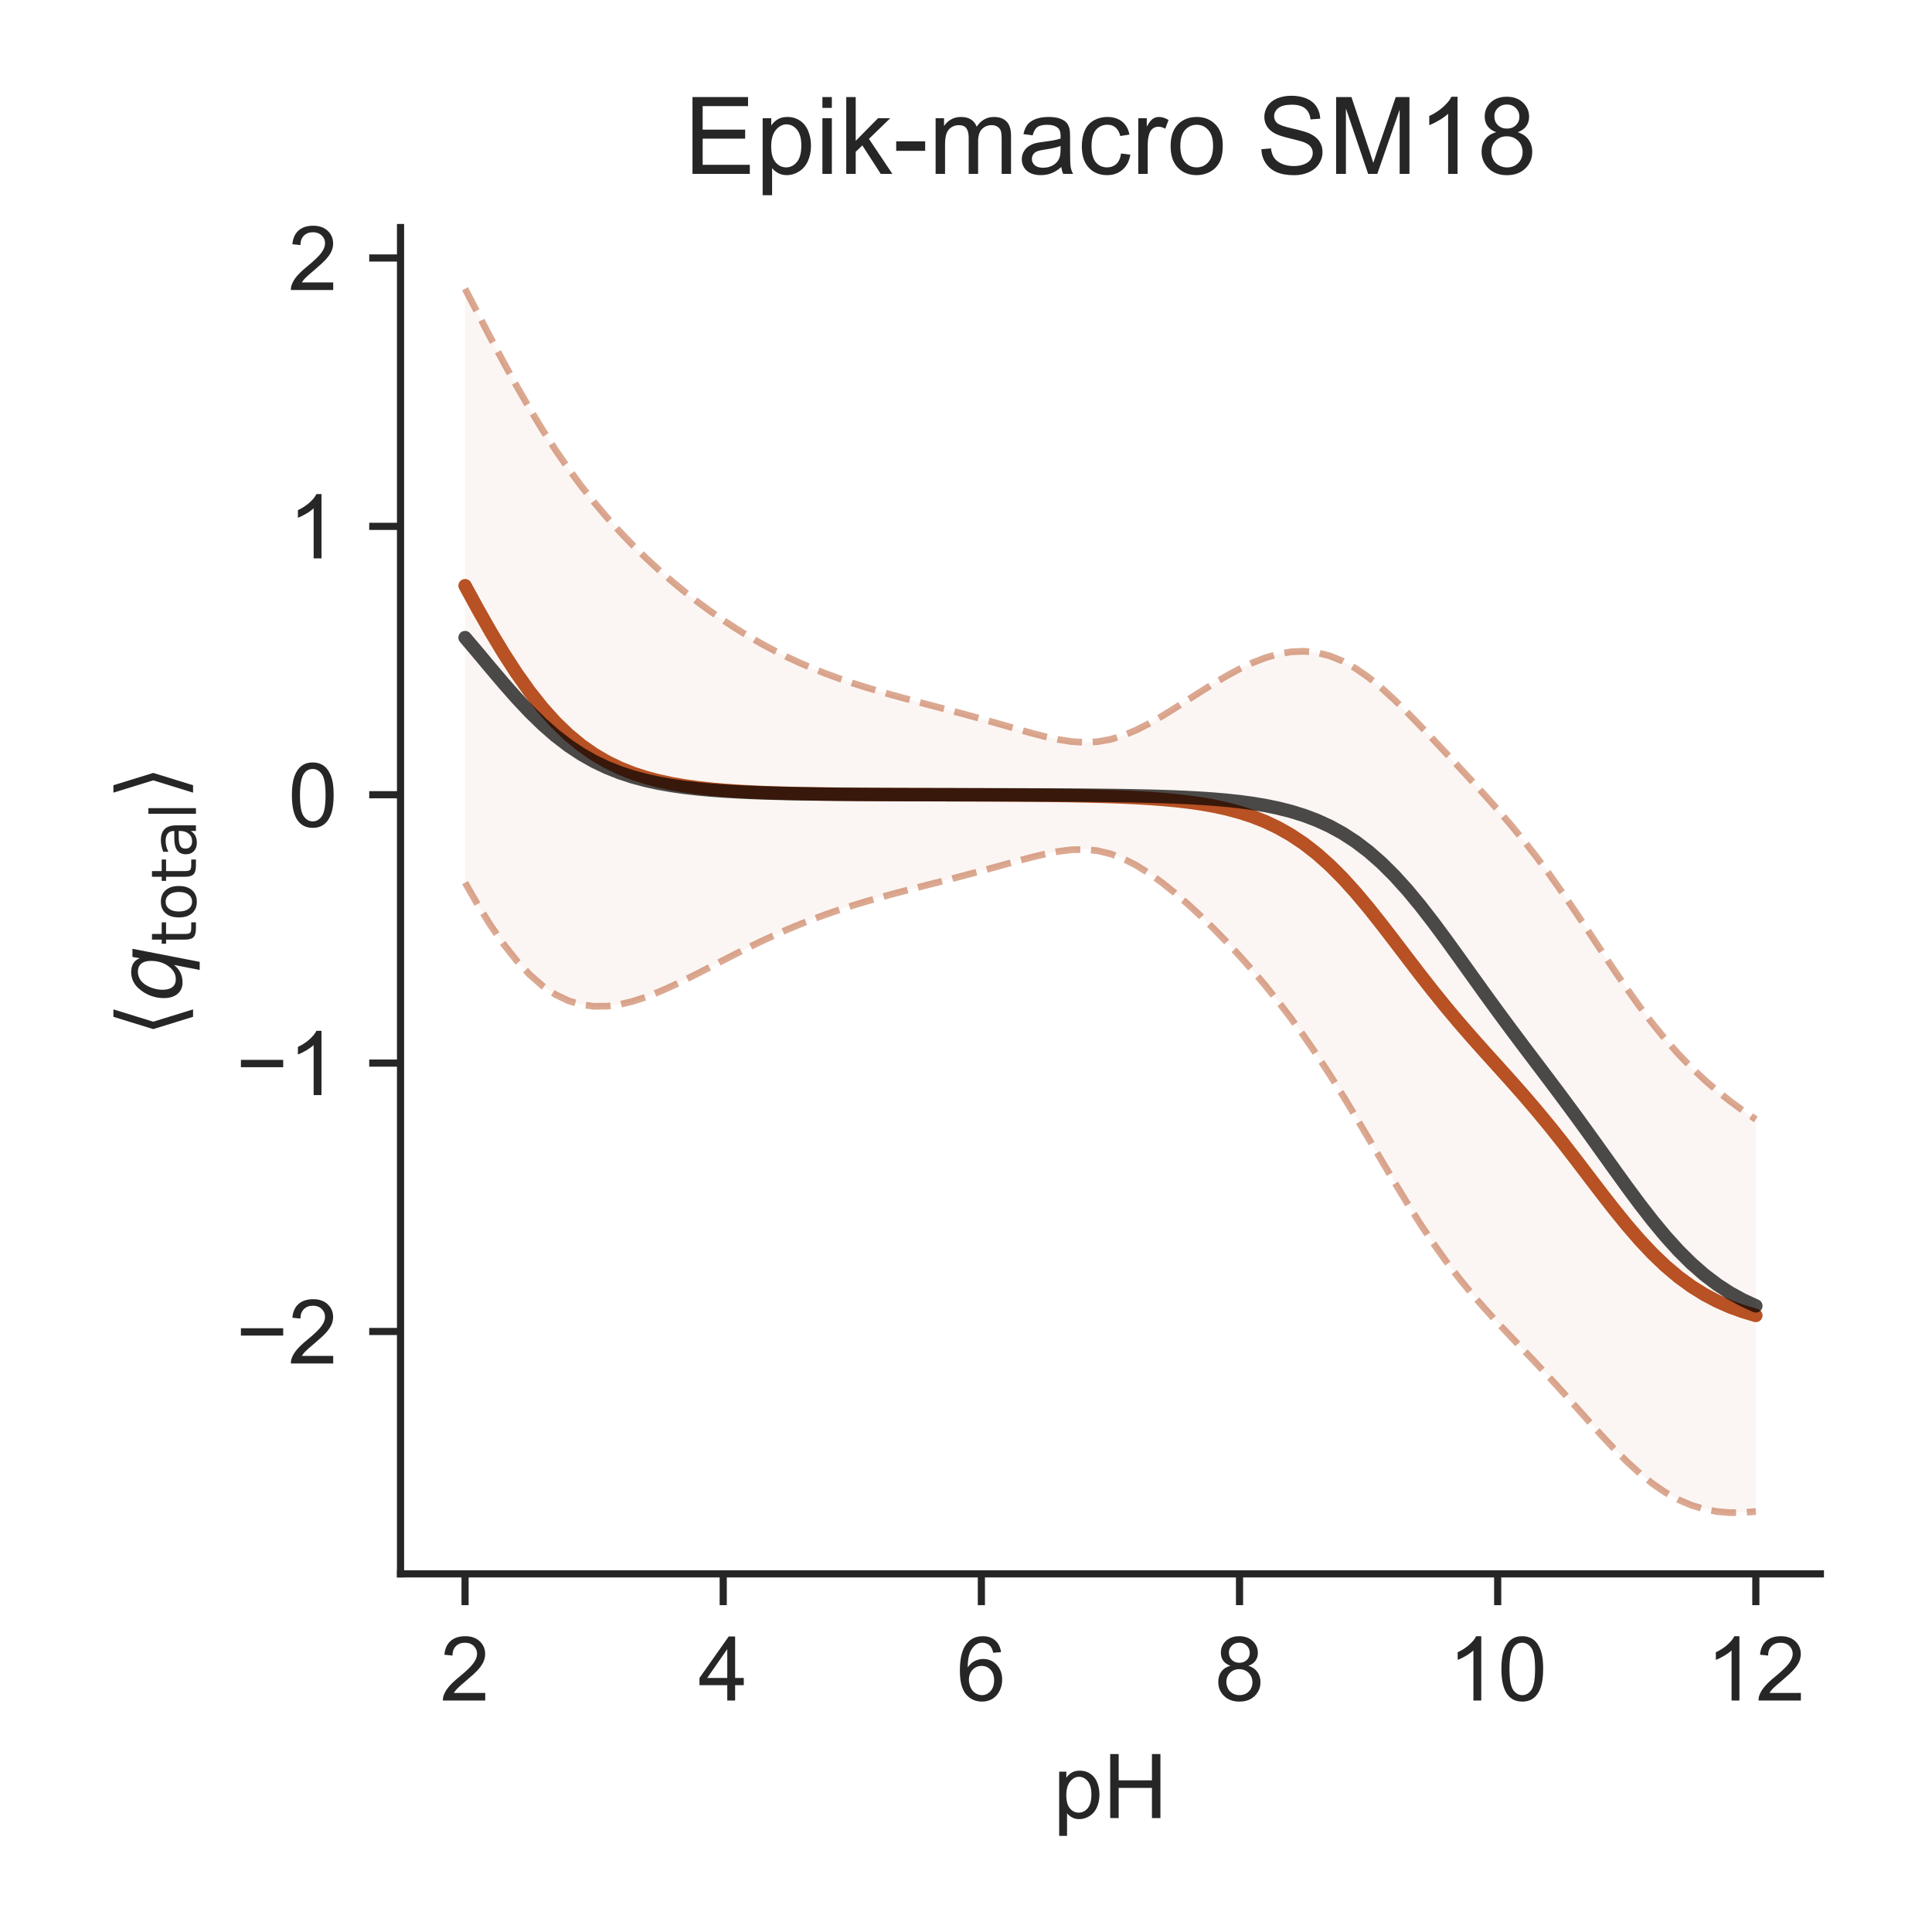 <?xml version="1.0" encoding="utf-8" standalone="no"?>
<!DOCTYPE svg PUBLIC "-//W3C//DTD SVG 1.1//EN"
  "http://www.w3.org/Graphics/SVG/1.1/DTD/svg11.dtd">
<!-- Created with matplotlib (http://matplotlib.org/) -->
<svg height="216pt" version="1.1" viewBox="0 0 216 216" width="216pt" xmlns="http://www.w3.org/2000/svg" xmlns:xlink="http://www.w3.org/1999/xlink">
 <defs>
  <style type="text/css">
*{stroke-linecap:butt;stroke-linejoin:round;}
  </style>
 </defs>
 <g id="figure_1">
  <g id="patch_1">
   <path d="M 0 216 
L 216 216 
L 216 0 
L 0 0 
z
" style="fill:#ffffff;"/>
  </g>
  <g id="axes_1">
   <g id="patch_2">
    <path d="M 44.78 175.96 
L 203.52 175.96 
L 203.52 25.44 
L 44.78 25.44 
z
" style="fill:#ffffff;"/>
   </g>
   <g id="matplotlib.axis_1">
    <g id="xtick_1">
     <g id="line2d_1">
      <defs>
       <path d="M 0 0 
L 0 3.5 
" id="mffa78e01da" style="stroke:#262626;stroke-width:0.8;"/>
      </defs>
      <g>
       <use style="fill:#262626;stroke:#262626;stroke-width:0.8;" x="51.995" xlink:href="#mffa78e01da" y="175.96"/>
      </g>
     </g>
     <g id="text_1">
      <!-- 2 -->
      <defs>
       <path d="M 50.344 8.453 
L 50.344 0 
L 3.031 0 
Q 2.938 3.172 4.047 6.109 
Q 5.859 10.938 9.828 15.625 
Q 13.812 20.312 21.344 26.469 
Q 33.016 36.031 37.109 41.625 
Q 41.219 47.219 41.219 52.203 
Q 41.219 57.422 37.469 61 
Q 33.734 64.594 27.734 64.594 
Q 21.391 64.594 17.578 60.781 
Q 13.766 56.984 13.719 50.25 
L 4.688 51.172 
Q 5.609 61.281 11.656 66.578 
Q 17.719 71.875 27.938 71.875 
Q 38.234 71.875 44.234 66.156 
Q 50.25 60.453 50.25 52 
Q 50.25 47.703 48.484 43.547 
Q 46.734 39.406 42.656 34.812 
Q 38.578 30.219 29.109 22.219 
Q 21.188 15.578 18.938 13.203 
Q 16.703 10.844 15.234 8.453 
z
" id="ArialMT-32"/>
      </defs>
      <g style="fill:#262626;" transform="translate(49.215 190.118)scale(0.1 -0.1)">
       <use xlink:href="#ArialMT-32"/>
      </g>
     </g>
    </g>
    <g id="xtick_2">
     <g id="line2d_2">
      <g>
       <use style="fill:#262626;stroke:#262626;stroke-width:0.8;" x="80.857" xlink:href="#mffa78e01da" y="175.96"/>
      </g>
     </g>
     <g id="text_2">
      <!-- 4 -->
      <defs>
       <path d="M 32.328 0 
L 32.328 17.141 
L 1.266 17.141 
L 1.266 25.203 
L 33.938 71.578 
L 41.109 71.578 
L 41.109 25.203 
L 50.781 25.203 
L 50.781 17.141 
L 41.109 17.141 
L 41.109 0 
z
M 32.328 25.203 
L 32.328 57.469 
L 9.906 25.203 
z
" id="ArialMT-34"/>
      </defs>
      <g style="fill:#262626;" transform="translate(78.077 190.118)scale(0.1 -0.1)">
       <use xlink:href="#ArialMT-34"/>
      </g>
     </g>
    </g>
    <g id="xtick_3">
     <g id="line2d_3">
      <g>
       <use style="fill:#262626;stroke:#262626;stroke-width:0.8;" x="109.719" xlink:href="#mffa78e01da" y="175.96"/>
      </g>
     </g>
     <g id="text_3">
      <!-- 6 -->
      <defs>
       <path d="M 49.75 54.047 
L 41.016 53.375 
Q 39.844 58.547 37.703 60.891 
Q 34.125 64.656 28.906 64.656 
Q 24.703 64.656 21.531 62.312 
Q 17.391 59.281 14.984 53.469 
Q 12.594 47.656 12.5 36.922 
Q 15.672 41.75 20.266 44.094 
Q 24.859 46.438 29.891 46.438 
Q 38.672 46.438 44.844 39.969 
Q 51.031 33.5 51.031 23.25 
Q 51.031 16.5 48.125 10.719 
Q 45.219 4.938 40.141 1.859 
Q 35.062 -1.219 28.609 -1.219 
Q 17.625 -1.219 10.688 6.859 
Q 3.766 14.938 3.766 33.5 
Q 3.766 54.25 11.422 63.672 
Q 18.109 71.875 29.438 71.875 
Q 37.891 71.875 43.281 67.141 
Q 48.688 62.406 49.75 54.047 
z
M 13.875 23.188 
Q 13.875 18.656 15.797 14.5 
Q 17.719 10.359 21.188 8.172 
Q 24.656 6 28.469 6 
Q 34.031 6 38.031 10.484 
Q 42.047 14.984 42.047 22.703 
Q 42.047 30.125 38.078 34.391 
Q 34.125 38.672 28.125 38.672 
Q 22.172 38.672 18.016 34.391 
Q 13.875 30.125 13.875 23.188 
z
" id="ArialMT-36"/>
      </defs>
      <g style="fill:#262626;" transform="translate(106.939 190.118)scale(0.1 -0.1)">
       <use xlink:href="#ArialMT-36"/>
      </g>
     </g>
    </g>
    <g id="xtick_4">
     <g id="line2d_4">
      <g>
       <use style="fill:#262626;stroke:#262626;stroke-width:0.8;" x="138.581" xlink:href="#mffa78e01da" y="175.96"/>
      </g>
     </g>
     <g id="text_4">
      <!-- 8 -->
      <defs>
       <path d="M 17.672 38.812 
Q 12.203 40.828 9.562 44.531 
Q 6.938 48.25 6.938 53.422 
Q 6.938 61.234 12.547 66.547 
Q 18.172 71.875 27.484 71.875 
Q 36.859 71.875 42.578 66.422 
Q 48.297 60.984 48.297 53.172 
Q 48.297 48.188 45.672 44.5 
Q 43.062 40.828 37.75 38.812 
Q 44.344 36.672 47.781 31.875 
Q 51.219 27.094 51.219 20.453 
Q 51.219 11.281 44.719 5.031 
Q 38.234 -1.219 27.641 -1.219 
Q 17.047 -1.219 10.547 5.047 
Q 4.047 11.328 4.047 20.703 
Q 4.047 27.688 7.594 32.391 
Q 11.141 37.109 17.672 38.812 
z
M 15.922 53.719 
Q 15.922 48.641 19.188 45.406 
Q 22.469 42.188 27.688 42.188 
Q 32.766 42.188 36.016 45.375 
Q 39.266 48.578 39.266 53.219 
Q 39.266 58.062 35.906 61.359 
Q 32.562 64.656 27.594 64.656 
Q 22.562 64.656 19.234 61.422 
Q 15.922 58.203 15.922 53.719 
z
M 13.094 20.656 
Q 13.094 16.891 14.875 13.375 
Q 16.656 9.859 20.172 7.922 
Q 23.688 6 27.734 6 
Q 34.031 6 38.125 10.047 
Q 42.234 14.109 42.234 20.359 
Q 42.234 26.703 38.016 30.859 
Q 33.797 35.016 27.438 35.016 
Q 21.234 35.016 17.156 30.906 
Q 13.094 26.812 13.094 20.656 
z
" id="ArialMT-38"/>
      </defs>
      <g style="fill:#262626;" transform="translate(135.8 190.118)scale(0.1 -0.1)">
       <use xlink:href="#ArialMT-38"/>
      </g>
     </g>
    </g>
    <g id="xtick_5">
     <g id="line2d_5">
      <g>
       <use style="fill:#262626;stroke:#262626;stroke-width:0.8;" x="167.443" xlink:href="#mffa78e01da" y="175.96"/>
      </g>
     </g>
     <g id="text_5">
      <!-- 10 -->
      <defs>
       <path d="M 37.25 0 
L 28.469 0 
L 28.469 56 
Q 25.297 52.984 20.141 49.953 
Q 14.984 46.922 10.891 45.406 
L 10.891 53.906 
Q 18.266 57.375 23.781 62.297 
Q 29.297 67.234 31.594 71.875 
L 37.25 71.875 
z
" id="ArialMT-31"/>
       <path d="M 4.156 35.297 
Q 4.156 48 6.766 55.734 
Q 9.375 63.484 14.516 67.672 
Q 19.672 71.875 27.484 71.875 
Q 33.25 71.875 37.594 69.547 
Q 41.938 67.234 44.766 62.859 
Q 47.609 58.5 49.219 52.219 
Q 50.828 45.953 50.828 35.297 
Q 50.828 22.703 48.234 14.969 
Q 45.656 7.234 40.5 3 
Q 35.359 -1.219 27.484 -1.219 
Q 17.141 -1.219 11.234 6.203 
Q 4.156 15.141 4.156 35.297 
z
M 13.188 35.297 
Q 13.188 17.672 17.312 11.828 
Q 21.438 6 27.484 6 
Q 33.547 6 37.672 11.859 
Q 41.797 17.719 41.797 35.297 
Q 41.797 52.984 37.672 58.781 
Q 33.547 64.594 27.391 64.594 
Q 21.344 64.594 17.719 59.469 
Q 13.188 52.938 13.188 35.297 
z
" id="ArialMT-30"/>
      </defs>
      <g style="fill:#262626;" transform="translate(161.882 190.118)scale(0.1 -0.1)">
       <use xlink:href="#ArialMT-31"/>
       <use x="55.615" xlink:href="#ArialMT-30"/>
      </g>
     </g>
    </g>
    <g id="xtick_6">
     <g id="line2d_6">
      <g>
       <use style="fill:#262626;stroke:#262626;stroke-width:0.8;" x="196.305" xlink:href="#mffa78e01da" y="175.96"/>
      </g>
     </g>
     <g id="text_6">
      <!-- 12 -->
      <g style="fill:#262626;" transform="translate(190.744 190.118)scale(0.1 -0.1)">
       <use xlink:href="#ArialMT-31"/>
       <use x="55.615" xlink:href="#ArialMT-32"/>
      </g>
     </g>
    </g>
    <g id="text_7">
     <!-- pH -->
     <defs>
      <path d="M 6.594 -19.875 
L 6.594 51.859 
L 14.594 51.859 
L 14.594 45.125 
Q 17.438 49.078 21 51.047 
Q 24.562 53.031 29.641 53.031 
Q 36.281 53.031 41.359 49.609 
Q 46.438 46.188 49.016 39.953 
Q 51.609 33.734 51.609 26.312 
Q 51.609 18.359 48.75 11.984 
Q 45.906 5.609 40.453 2.219 
Q 35.016 -1.172 29 -1.172 
Q 24.609 -1.172 21.109 0.688 
Q 17.625 2.547 15.375 5.375 
L 15.375 -19.875 
z
M 14.547 25.641 
Q 14.547 15.625 18.594 10.844 
Q 22.656 6.062 28.422 6.062 
Q 34.281 6.062 38.453 11.016 
Q 42.625 15.969 42.625 26.375 
Q 42.625 36.281 38.547 41.203 
Q 34.469 46.141 28.812 46.141 
Q 23.188 46.141 18.859 40.891 
Q 14.547 35.641 14.547 25.641 
z
" id="ArialMT-70"/>
      <path d="M 8.016 0 
L 8.016 71.578 
L 17.484 71.578 
L 17.484 42.188 
L 54.688 42.188 
L 54.688 71.578 
L 64.156 71.578 
L 64.156 0 
L 54.688 0 
L 54.688 33.734 
L 17.484 33.734 
L 17.484 0 
z
" id="ArialMT-48"/>
     </defs>
     <g style="fill:#262626;" transform="translate(117.759 203.263)scale(0.1 -0.1)">
      <use xlink:href="#ArialMT-70"/>
      <use x="55.615" xlink:href="#ArialMT-48"/>
     </g>
    </g>
   </g>
   <g id="matplotlib.axis_2">
    <g id="ytick_1">
     <g id="line2d_7">
      <defs>
       <path d="M 0 0 
L -3.5 0 
" id="m8a6c3ca03f" style="stroke:#262626;stroke-width:0.8;"/>
      </defs>
      <g>
       <use style="fill:#262626;stroke:#262626;stroke-width:0.8;" x="44.78" xlink:href="#m8a6c3ca03f" y="148.861"/>
      </g>
     </g>
     <g id="text_8">
      <!-- −2 -->
      <defs>
       <path d="M 52.828 31.203 
L 5.562 31.203 
L 5.562 39.406 
L 52.828 39.406 
z
" id="ArialMT-2212"/>
      </defs>
      <g style="fill:#262626;" transform="translate(26.378 152.44)scale(0.1 -0.1)">
       <use xlink:href="#ArialMT-2212"/>
       <use x="58.398" xlink:href="#ArialMT-32"/>
      </g>
     </g>
    </g>
    <g id="ytick_2">
     <g id="line2d_8">
      <g>
       <use style="fill:#262626;stroke:#262626;stroke-width:0.8;" x="44.78" xlink:href="#m8a6c3ca03f" y="118.857"/>
      </g>
     </g>
     <g id="text_9">
      <!-- −1 -->
      <g style="fill:#262626;" transform="translate(26.378 122.436)scale(0.1 -0.1)">
       <use xlink:href="#ArialMT-2212"/>
       <use x="58.398" xlink:href="#ArialMT-31"/>
      </g>
     </g>
    </g>
    <g id="ytick_3">
     <g id="line2d_9">
      <g>
       <use style="fill:#262626;stroke:#262626;stroke-width:0.8;" x="44.78" xlink:href="#m8a6c3ca03f" y="88.853"/>
      </g>
     </g>
     <g id="text_10">
      <!-- 0 -->
      <g style="fill:#262626;" transform="translate(32.219 92.432)scale(0.1 -0.1)">
       <use xlink:href="#ArialMT-30"/>
      </g>
     </g>
    </g>
    <g id="ytick_4">
     <g id="line2d_10">
      <g>
       <use style="fill:#262626;stroke:#262626;stroke-width:0.8;" x="44.78" xlink:href="#m8a6c3ca03f" y="58.849"/>
      </g>
     </g>
     <g id="text_11">
      <!-- 1 -->
      <g style="fill:#262626;" transform="translate(32.219 62.428)scale(0.1 -0.1)">
       <use xlink:href="#ArialMT-31"/>
      </g>
     </g>
    </g>
    <g id="ytick_5">
     <g id="line2d_11">
      <g>
       <use style="fill:#262626;stroke:#262626;stroke-width:0.8;" x="44.78" xlink:href="#m8a6c3ca03f" y="28.845"/>
      </g>
     </g>
     <g id="text_12">
      <!-- 2 -->
      <g style="fill:#262626;" transform="translate(32.219 32.424)scale(0.1 -0.1)">
       <use xlink:href="#ArialMT-32"/>
      </g>
     </g>
    </g>
    <g id="text_13">
     <!-- $\langle q_\mathsf{total} \rangle$ -->
     <defs>
      <path d="M 8.938 31.344 
L 22.703 75.875 
L 31 75.875 
L 17.234 31.344 
L 31 -13.188 
L 22.703 -13.188 
z
" id="DejaVuSans-27e8"/>
      <path d="M 41.703 8.203 
Q 38.094 3.469 33.172 1.016 
Q 28.266 -1.422 22.312 -1.422 
Q 14.016 -1.422 9.297 4.172 
Q 4.594 9.766 4.594 19.578 
Q 4.594 27.484 7.5 34.859 
Q 10.406 42.234 15.828 48.094 
Q 19.344 51.906 23.906 53.953 
Q 28.469 56 33.5 56 
Q 39.547 56 43.453 53.609 
Q 47.359 51.219 49.125 46.391 
L 50.688 54.594 
L 59.719 54.594 
L 45.125 -20.609 
L 36.078 -20.609 
z
M 13.922 20.906 
Q 13.922 13.672 16.938 9.891 
Q 19.969 6.109 25.688 6.109 
Q 34.188 6.109 40.188 14.234 
Q 46.188 22.359 46.188 33.984 
Q 46.188 41.016 43.078 44.75 
Q 39.984 48.484 34.188 48.484 
Q 29.938 48.484 26.312 46.5 
Q 22.703 44.531 20.016 40.719 
Q 17.188 36.719 15.547 31.344 
Q 13.922 25.984 13.922 20.906 
z
" id="DejaVuSans-Oblique-71"/>
      <path d="M 18.312 70.219 
L 18.312 54.688 
L 36.812 54.688 
L 36.812 47.703 
L 18.312 47.703 
L 18.312 18.016 
Q 18.312 11.328 20.141 9.422 
Q 21.969 7.516 27.594 7.516 
L 36.812 7.516 
L 36.812 0 
L 27.594 0 
Q 17.188 0 13.234 3.875 
Q 9.281 7.766 9.281 18.016 
L 9.281 47.703 
L 2.688 47.703 
L 2.688 54.688 
L 9.281 54.688 
L 9.281 70.219 
z
" id="DejaVuSans-74"/>
      <path d="M 30.609 48.391 
Q 23.391 48.391 19.188 42.75 
Q 14.984 37.109 14.984 27.297 
Q 14.984 17.484 19.156 11.844 
Q 23.344 6.203 30.609 6.203 
Q 37.797 6.203 41.984 11.859 
Q 46.188 17.531 46.188 27.297 
Q 46.188 37.016 41.984 42.703 
Q 37.797 48.391 30.609 48.391 
z
M 30.609 56 
Q 42.328 56 49.016 48.375 
Q 55.719 40.766 55.719 27.297 
Q 55.719 13.875 49.016 6.219 
Q 42.328 -1.422 30.609 -1.422 
Q 18.844 -1.422 12.172 6.219 
Q 5.516 13.875 5.516 27.297 
Q 5.516 40.766 12.172 48.375 
Q 18.844 56 30.609 56 
z
" id="DejaVuSans-6f"/>
      <path d="M 34.281 27.484 
Q 23.391 27.484 19.188 25 
Q 14.984 22.516 14.984 16.5 
Q 14.984 11.719 18.141 8.906 
Q 21.297 6.109 26.703 6.109 
Q 34.188 6.109 38.703 11.406 
Q 43.219 16.703 43.219 25.484 
L 43.219 27.484 
z
M 52.203 31.203 
L 52.203 0 
L 43.219 0 
L 43.219 8.297 
Q 40.141 3.328 35.547 0.953 
Q 30.953 -1.422 24.312 -1.422 
Q 15.922 -1.422 10.953 3.297 
Q 6 8.016 6 15.922 
Q 6 25.141 12.172 29.828 
Q 18.359 34.516 30.609 34.516 
L 43.219 34.516 
L 43.219 35.406 
Q 43.219 41.609 39.141 45 
Q 35.062 48.391 27.688 48.391 
Q 23 48.391 18.547 47.266 
Q 14.109 46.141 10.016 43.891 
L 10.016 52.203 
Q 14.938 54.109 19.578 55.047 
Q 24.219 56 28.609 56 
Q 40.484 56 46.344 49.844 
Q 52.203 43.703 52.203 31.203 
z
" id="DejaVuSans-61"/>
      <path d="M 9.422 75.984 
L 18.406 75.984 
L 18.406 0 
L 9.422 0 
z
" id="DejaVuSans-6c"/>
      <path d="M 30.078 31.344 
L 16.312 -13.188 
L 8.016 -13.188 
L 21.781 31.344 
L 8.016 75.875 
L 16.312 75.875 
z
" id="DejaVuSans-27e9"/>
     </defs>
     <g style="fill:#262626;" transform="translate(20.278 115.95)rotate(-90)scale(0.1 -0.1)">
      <use transform="translate(0 0.125)" xlink:href="#DejaVuSans-27e8"/>
      <use transform="translate(39.014 0.125)" xlink:href="#DejaVuSans-Oblique-71"/>
      <use transform="translate(102.49 -16.281)scale(0.7)" xlink:href="#DejaVuSans-74"/>
      <use transform="translate(129.937 -16.281)scale(0.7)" xlink:href="#DejaVuSans-6f"/>
      <use transform="translate(172.764 -16.281)scale(0.7)" xlink:href="#DejaVuSans-74"/>
      <use transform="translate(200.21 -16.281)scale(0.7)" xlink:href="#DejaVuSans-61"/>
      <use transform="translate(243.105 -16.281)scale(0.7)" xlink:href="#DejaVuSans-6c"/>
      <use transform="translate(265.288 0.125)" xlink:href="#DejaVuSans-27e9"/>
     </g>
    </g>
   </g>
   <g id="PolyCollection_1">
    <defs>
     <path d="M 51.995 -183.718 
L 51.995 -117.318 
L 53.439 -114.808 
L 54.882 -112.497 
L 56.325 -110.415 
L 57.768 -108.591 
L 59.211 -107.043 
L 60.654 -105.784 
L 62.097 -104.811 
L 63.54 -104.118 
L 64.983 -103.685 
L 66.426 -103.492 
L 67.869 -103.508 
L 69.313 -103.706 
L 70.756 -104.055 
L 72.199 -104.527 
L 73.642 -105.094 
L 75.085 -105.734 
L 76.528 -106.425 
L 77.971 -107.15 
L 79.414 -107.893 
L 80.857 -108.639 
L 82.3 -109.378 
L 83.743 -110.1 
L 85.187 -110.798 
L 86.63 -111.466 
L 88.073 -112.101 
L 89.516 -112.7 
L 90.959 -113.263 
L 92.402 -113.791 
L 93.845 -114.286 
L 95.288 -114.751 
L 96.731 -115.188 
L 98.174 -115.604 
L 99.617 -116.001 
L 101.061 -116.384 
L 102.504 -116.758 
L 103.947 -117.127 
L 105.39 -117.496 
L 106.833 -117.868 
L 108.276 -118.247 
L 109.719 -118.634 
L 111.162 -119.028 
L 112.605 -119.425 
L 114.048 -119.82 
L 115.491 -120.199 
L 116.935 -120.542 
L 118.378 -120.82 
L 119.821 -120.997 
L 121.264 -121.032 
L 122.707 -120.888 
L 124.15 -120.543 
L 125.593 -119.994 
L 127.036 -119.257 
L 128.479 -118.356 
L 129.922 -117.316 
L 131.365 -116.162 
L 132.809 -114.912 
L 134.252 -113.58 
L 135.695 -112.172 
L 137.138 -110.695 
L 138.581 -109.145 
L 140.024 -107.522 
L 141.467 -105.817 
L 142.91 -104.023 
L 144.353 -102.133 
L 145.796 -100.139 
L 147.239 -98.038 
L 148.683 -95.832 
L 150.126 -93.53 
L 151.569 -91.15 
L 153.012 -88.718 
L 154.455 -86.267 
L 155.898 -83.835 
L 157.341 -81.461 
L 158.784 -79.181 
L 160.227 -77.021 
L 161.67 -74.996 
L 163.113 -73.108 
L 164.557 -71.348 
L 166 -69.694 
L 167.443 -68.119 
L 168.886 -66.591 
L 170.329 -65.079 
L 171.772 -63.557 
L 173.215 -62.008 
L 174.658 -60.425 
L 176.101 -58.814 
L 177.544 -57.195 
L 178.987 -55.596 
L 180.431 -54.053 
L 181.874 -52.605 
L 183.317 -51.285 
L 184.76 -50.123 
L 186.203 -49.135 
L 187.646 -48.333 
L 189.089 -47.716 
L 190.532 -47.277 
L 191.975 -47.005 
L 193.418 -46.882 
L 194.861 -46.892 
L 196.305 -47.015 
L 196.305 -90.848 
L 196.305 -90.848 
L 194.861 -91.835 
L 193.418 -92.896 
L 191.975 -94.045 
L 190.532 -95.296 
L 189.089 -96.662 
L 187.646 -98.157 
L 186.203 -99.789 
L 184.76 -101.56 
L 183.317 -103.464 
L 181.874 -105.484 
L 180.431 -107.594 
L 178.987 -109.761 
L 177.544 -111.947 
L 176.101 -114.113 
L 174.658 -116.226 
L 173.215 -118.261 
L 171.772 -120.203 
L 170.329 -122.048 
L 168.886 -123.803 
L 167.443 -125.482 
L 166 -127.103 
L 164.557 -128.685 
L 163.113 -130.245 
L 161.67 -131.793 
L 160.227 -133.333 
L 158.784 -134.855 
L 157.341 -136.341 
L 155.898 -137.761 
L 154.455 -139.08 
L 153.012 -140.262 
L 151.569 -141.27 
L 150.126 -142.079 
L 148.683 -142.67 
L 147.239 -143.038 
L 145.796 -143.186 
L 144.353 -143.127 
L 142.91 -142.877 
L 141.467 -142.459 
L 140.024 -141.897 
L 138.581 -141.213 
L 137.138 -140.432 
L 135.695 -139.579 
L 134.252 -138.678 
L 132.809 -137.753 
L 131.365 -136.831 
L 129.922 -135.94 
L 128.479 -135.112 
L 127.036 -134.379 
L 125.593 -133.776 
L 124.15 -133.334 
L 122.707 -133.075 
L 121.264 -132.999 
L 119.821 -133.088 
L 118.378 -133.309 
L 116.935 -133.622 
L 115.491 -133.993 
L 114.048 -134.394 
L 112.605 -134.808 
L 111.162 -135.221 
L 109.719 -135.628 
L 108.276 -136.026 
L 106.833 -136.414 
L 105.39 -136.797 
L 103.947 -137.175 
L 102.504 -137.555 
L 101.061 -137.94 
L 99.617 -138.335 
L 98.174 -138.747 
L 96.731 -139.18 
L 95.288 -139.64 
L 93.845 -140.132 
L 92.402 -140.661 
L 90.959 -141.231 
L 89.516 -141.847 
L 88.073 -142.513 
L 86.63 -143.231 
L 85.187 -144.003 
L 83.743 -144.831 
L 82.3 -145.717 
L 80.857 -146.662 
L 79.414 -147.665 
L 77.971 -148.728 
L 76.528 -149.853 
L 75.085 -151.042 
L 73.642 -152.3 
L 72.199 -153.63 
L 70.756 -155.041 
L 69.313 -156.54 
L 67.869 -158.136 
L 66.426 -159.84 
L 64.983 -161.663 
L 63.54 -163.616 
L 62.097 -165.708 
L 60.654 -167.944 
L 59.211 -170.322 
L 57.768 -172.831 
L 56.325 -175.454 
L 54.882 -178.163 
L 53.439 -180.929 
L 51.995 -183.718 
z
" id="mbc039429d4" style="stroke:#ffffff;stroke-opacity:0.05;"/>
    </defs>
    <g clip-path="url(#pc6774c39bf)">
     <use style="fill:#b1400d;fill-opacity:0.05;stroke:#ffffff;stroke-opacity:0.05;" x="0" xlink:href="#mbc039429d4" y="216"/>
    </g>
   </g>
   <g id="line2d_12">
    <path clip-path="url(#pc6774c39bf)" d="M 51.995 65.482 
L 53.439 68.131 
L 54.882 70.67 
L 56.325 73.066 
L 57.768 75.289 
L 59.211 77.317 
L 60.654 79.136 
L 62.097 80.74 
L 63.54 82.133 
L 64.983 83.326 
L 66.426 84.334 
L 67.869 85.178 
L 69.313 85.877 
L 70.756 86.452 
L 72.199 86.922 
L 73.642 87.303 
L 75.085 87.612 
L 76.528 87.861 
L 77.971 88.061 
L 79.414 88.221 
L 80.857 88.35 
L 82.3 88.452 
L 83.743 88.534 
L 85.187 88.6 
L 86.63 88.652 
L 88.073 88.693 
L 89.516 88.726 
L 90.959 88.753 
L 92.402 88.774 
L 93.845 88.791 
L 95.288 88.805 
L 96.731 88.816 
L 98.174 88.825 
L 99.617 88.832 
L 101.061 88.838 
L 102.504 88.844 
L 103.947 88.849 
L 105.39 88.854 
L 106.833 88.859 
L 108.276 88.864 
L 109.719 88.869 
L 111.162 88.876 
L 112.605 88.883 
L 114.048 88.893 
L 115.491 88.904 
L 116.935 88.918 
L 118.378 88.935 
L 119.821 88.957 
L 121.264 88.984 
L 122.707 89.019 
L 124.15 89.061 
L 125.593 89.115 
L 127.036 89.182 
L 128.479 89.266 
L 129.922 89.372 
L 131.365 89.503 
L 132.809 89.667 
L 134.252 89.871 
L 135.695 90.124 
L 137.138 90.437 
L 138.581 90.821 
L 140.024 91.291 
L 141.467 91.862 
L 142.91 92.55 
L 144.353 93.37 
L 145.796 94.337 
L 147.239 95.462 
L 148.683 96.749 
L 150.126 98.195 
L 151.569 99.79 
L 153.012 101.51 
L 154.455 103.327 
L 155.898 105.202 
L 157.341 107.099 
L 158.784 108.982 
L 160.227 110.823 
L 161.67 112.605 
L 163.113 114.324 
L 164.557 115.984 
L 166 117.601 
L 167.443 119.2 
L 168.886 120.803 
L 170.329 122.437 
L 171.772 124.12 
L 173.215 125.865 
L 174.658 127.674 
L 176.101 129.536 
L 177.544 131.429 
L 178.987 133.321 
L 180.431 135.176 
L 181.874 136.956 
L 183.317 138.626 
L 184.76 140.159 
L 186.203 141.538 
L 187.646 142.755 
L 189.089 143.811 
L 190.532 144.713 
L 191.975 145.475 
L 193.418 146.111 
L 194.861 146.637 
L 196.305 147.068 
" style="fill:none;opacity:0.9;stroke:#b1400d;stroke-linecap:round;stroke-width:1.5;"/>
   </g>
   <g id="line2d_13">
    <path clip-path="url(#pc6774c39bf)" d="M 51.995 71.286 
L 53.439 72.989 
L 54.882 74.714 
L 56.325 76.417 
L 57.768 78.054 
L 59.211 79.589 
L 60.654 80.996 
L 62.097 82.256 
L 63.54 83.365 
L 64.983 84.323 
L 66.426 85.14 
L 67.869 85.827 
L 69.313 86.398 
L 70.756 86.87 
L 72.199 87.256 
L 73.642 87.57 
L 75.085 87.825 
L 76.528 88.031 
L 77.971 88.196 
L 79.414 88.329 
L 80.857 88.436 
L 82.3 88.521 
L 83.743 88.588 
L 85.187 88.643 
L 86.63 88.686 
L 88.073 88.72 
L 89.516 88.748 
L 90.959 88.769 
L 92.402 88.787 
L 93.845 88.801 
L 95.288 88.812 
L 96.731 88.821 
L 98.174 88.828 
L 99.617 88.834 
L 101.061 88.839 
L 102.504 88.842 
L 103.947 88.846 
L 105.39 88.849 
L 106.833 88.852 
L 108.276 88.854 
L 109.719 88.857 
L 111.162 88.86 
L 112.605 88.863 
L 114.048 88.867 
L 115.491 88.872 
L 116.935 88.877 
L 118.378 88.884 
L 119.821 88.892 
L 121.264 88.902 
L 122.707 88.915 
L 124.15 88.932 
L 125.593 88.952 
L 127.036 88.978 
L 128.479 89.01 
L 129.922 89.05 
L 131.365 89.101 
L 132.809 89.164 
L 134.252 89.244 
L 135.695 89.344 
L 137.138 89.468 
L 138.581 89.624 
L 140.024 89.817 
L 141.467 90.058 
L 142.91 90.355 
L 144.353 90.722 
L 145.796 91.171 
L 147.239 91.718 
L 148.683 92.379 
L 150.126 93.172 
L 151.569 94.111 
L 153.012 95.208 
L 154.455 96.474 
L 155.898 97.908 
L 157.341 99.504 
L 158.784 101.245 
L 160.227 103.105 
L 161.67 105.053 
L 163.113 107.053 
L 164.557 109.072 
L 166 111.083 
L 167.443 113.069 
L 168.886 115.023 
L 170.329 116.948 
L 171.772 118.857 
L 173.215 120.767 
L 174.658 122.692 
L 176.101 124.646 
L 177.544 126.631 
L 178.987 128.643 
L 180.431 130.662 
L 181.874 132.662 
L 183.317 134.61 
L 184.76 136.47 
L 186.203 138.211 
L 187.646 139.807 
L 189.089 141.241 
L 190.532 142.506 
L 191.975 143.604 
L 193.418 144.543 
L 194.861 145.335 
L 196.305 145.997 
" style="fill:none;opacity:0.7;stroke:#000000;stroke-linecap:round;stroke-width:1.5;"/>
   </g>
   <g id="line2d_14">
    <path clip-path="url(#pc6774c39bf)" d="M 51.995 32.282 
L 53.439 35.071 
L 54.882 37.837 
L 56.325 40.546 
L 57.768 43.169 
L 59.211 45.678 
L 60.654 48.056 
L 62.097 50.292 
L 63.54 52.384 
L 64.983 54.337 
L 66.426 56.16 
L 67.869 57.864 
L 69.313 59.46 
L 70.756 60.959 
L 72.199 62.37 
L 73.642 63.7 
L 75.085 64.958 
L 76.528 66.147 
L 77.971 67.272 
L 79.414 68.335 
L 80.857 69.338 
L 82.3 70.283 
L 83.743 71.169 
L 85.187 71.997 
L 86.63 72.769 
L 88.073 73.487 
L 89.516 74.153 
L 90.959 74.769 
L 92.402 75.339 
L 93.845 75.868 
L 95.288 76.36 
L 96.731 76.82 
L 98.174 77.253 
L 99.617 77.665 
L 101.061 78.06 
L 102.504 78.445 
L 103.947 78.825 
L 105.39 79.203 
L 106.833 79.586 
L 108.276 79.974 
L 109.719 80.372 
L 111.162 80.779 
L 112.605 81.192 
L 114.048 81.606 
L 115.491 82.007 
L 116.935 82.378 
L 118.378 82.691 
L 119.821 82.912 
L 121.264 83.001 
L 122.707 82.925 
L 124.15 82.666 
L 125.593 82.224 
L 127.036 81.621 
L 128.479 80.888 
L 129.922 80.06 
L 131.365 79.169 
L 132.809 78.247 
L 134.252 77.322 
L 135.695 76.421 
L 137.138 75.568 
L 138.581 74.787 
L 140.024 74.103 
L 141.467 73.541 
L 142.91 73.123 
L 144.353 72.873 
L 145.796 72.814 
L 147.239 72.962 
L 148.683 73.33 
L 150.126 73.921 
L 151.569 74.73 
L 153.012 75.738 
L 154.455 76.92 
L 155.898 78.239 
L 157.341 79.659 
L 158.784 81.145 
L 160.227 82.667 
L 161.67 84.207 
L 163.113 85.755 
L 164.557 87.315 
L 166 88.897 
L 167.443 90.518 
L 168.886 92.197 
L 170.329 93.952 
L 171.772 95.797 
L 173.215 97.739 
L 174.658 99.774 
L 176.101 101.887 
L 177.544 104.053 
L 178.987 106.239 
L 180.431 108.406 
L 181.874 110.516 
L 183.317 112.536 
L 184.76 114.44 
L 186.203 116.211 
L 187.646 117.843 
L 189.089 119.338 
L 190.532 120.704 
L 191.975 121.955 
L 193.418 123.104 
L 194.861 124.165 
L 196.305 125.152 
" style="fill:none;opacity:0.45;stroke:#b1400d;stroke-dasharray:2.775,1.2;stroke-dashoffset:0;stroke-width:0.75;"/>
   </g>
   <g id="line2d_15">
    <path clip-path="url(#pc6774c39bf)" d="M 51.995 98.682 
L 53.439 101.192 
L 54.882 103.503 
L 56.325 105.585 
L 57.768 107.409 
L 59.211 108.957 
L 60.654 110.216 
L 62.097 111.189 
L 63.54 111.882 
L 64.983 112.315 
L 66.426 112.508 
L 67.869 112.492 
L 69.313 112.294 
L 70.756 111.945 
L 72.199 111.473 
L 73.642 110.906 
L 75.085 110.266 
L 76.528 109.575 
L 77.971 108.85 
L 79.414 108.107 
L 80.857 107.361 
L 82.3 106.622 
L 83.743 105.9 
L 85.187 105.202 
L 86.63 104.534 
L 88.073 103.899 
L 89.516 103.3 
L 90.959 102.737 
L 92.402 102.209 
L 93.845 101.714 
L 95.288 101.249 
L 96.731 100.812 
L 98.174 100.396 
L 99.617 99.999 
L 101.061 99.616 
L 102.504 99.242 
L 103.947 98.873 
L 105.39 98.504 
L 106.833 98.132 
L 108.276 97.753 
L 109.719 97.366 
L 111.162 96.972 
L 112.605 96.575 
L 114.048 96.18 
L 115.491 95.801 
L 116.935 95.458 
L 118.378 95.18 
L 119.821 95.003 
L 121.264 94.968 
L 122.707 95.112 
L 124.15 95.457 
L 125.593 96.006 
L 127.036 96.743 
L 128.479 97.644 
L 129.922 98.684 
L 131.365 99.838 
L 132.809 101.088 
L 134.252 102.42 
L 135.695 103.828 
L 137.138 105.305 
L 138.581 106.855 
L 140.024 108.478 
L 141.467 110.183 
L 142.91 111.977 
L 144.353 113.867 
L 145.796 115.861 
L 147.239 117.962 
L 148.683 120.168 
L 150.126 122.47 
L 151.569 124.85 
L 153.012 127.282 
L 154.455 129.733 
L 155.898 132.165 
L 157.341 134.539 
L 158.784 136.819 
L 160.227 138.979 
L 161.67 141.004 
L 163.113 142.892 
L 164.557 144.652 
L 166 146.306 
L 167.443 147.881 
L 168.886 149.409 
L 170.329 150.921 
L 171.772 152.443 
L 173.215 153.992 
L 174.658 155.575 
L 176.101 157.186 
L 177.544 158.805 
L 178.987 160.404 
L 180.431 161.947 
L 181.874 163.395 
L 183.317 164.715 
L 184.76 165.877 
L 186.203 166.865 
L 187.646 167.667 
L 189.089 168.284 
L 190.532 168.723 
L 191.975 168.995 
L 193.418 169.118 
L 194.861 169.108 
L 196.305 168.985 
" style="fill:none;opacity:0.45;stroke:#b1400d;stroke-dasharray:2.775,1.2;stroke-dashoffset:0;stroke-width:0.75;"/>
   </g>
   <g id="patch_3">
    <path d="M 44.78 175.96 
L 44.78 25.44 
" style="fill:none;stroke:#262626;stroke-linecap:square;stroke-linejoin:miter;stroke-width:0.8;"/>
   </g>
   <g id="patch_4">
    <path d="M 44.78 175.96 
L 203.52 175.96 
" style="fill:none;stroke:#262626;stroke-linecap:square;stroke-linejoin:miter;stroke-width:0.8;"/>
   </g>
   <g id="text_14">
    <!-- Epik-macro SM18 -->
    <defs>
     <path d="M 7.906 0 
L 7.906 71.578 
L 59.672 71.578 
L 59.672 63.141 
L 17.391 63.141 
L 17.391 41.219 
L 56.984 41.219 
L 56.984 32.812 
L 17.391 32.812 
L 17.391 8.453 
L 61.328 8.453 
L 61.328 0 
z
" id="ArialMT-45"/>
     <path d="M 6.641 61.469 
L 6.641 71.578 
L 15.438 71.578 
L 15.438 61.469 
z
M 6.641 0 
L 6.641 51.859 
L 15.438 51.859 
L 15.438 0 
z
" id="ArialMT-69"/>
     <path d="M 6.641 0 
L 6.641 71.578 
L 15.438 71.578 
L 15.438 30.766 
L 36.234 51.859 
L 47.609 51.859 
L 27.781 32.625 
L 49.609 0 
L 38.766 0 
L 21.625 26.516 
L 15.438 20.562 
L 15.438 0 
z
" id="ArialMT-6b"/>
     <path d="M 3.172 21.484 
L 3.172 30.328 
L 30.172 30.328 
L 30.172 21.484 
z
" id="ArialMT-2d"/>
     <path d="M 6.594 0 
L 6.594 51.859 
L 14.453 51.859 
L 14.453 44.578 
Q 16.891 48.391 20.938 50.703 
Q 25 53.031 30.172 53.031 
Q 35.938 53.031 39.625 50.641 
Q 43.312 48.25 44.828 43.953 
Q 50.984 53.031 60.844 53.031 
Q 68.562 53.031 72.703 48.75 
Q 76.859 44.484 76.859 35.594 
L 76.859 0 
L 68.109 0 
L 68.109 32.672 
Q 68.109 37.938 67.25 40.25 
Q 66.406 42.578 64.156 43.984 
Q 61.922 45.406 58.891 45.406 
Q 53.422 45.406 49.797 41.766 
Q 46.188 38.141 46.188 30.125 
L 46.188 0 
L 37.406 0 
L 37.406 33.688 
Q 37.406 39.547 35.25 42.469 
Q 33.109 45.406 28.219 45.406 
Q 24.516 45.406 21.359 43.453 
Q 18.219 41.5 16.797 37.734 
Q 15.375 33.984 15.375 26.906 
L 15.375 0 
z
" id="ArialMT-6d"/>
     <path d="M 40.438 6.391 
Q 35.547 2.25 31.031 0.531 
Q 26.516 -1.172 21.344 -1.172 
Q 12.797 -1.172 8.203 3 
Q 3.609 7.172 3.609 13.672 
Q 3.609 17.484 5.344 20.625 
Q 7.078 23.781 9.891 25.688 
Q 12.703 27.594 16.219 28.562 
Q 18.797 29.25 24.031 29.891 
Q 34.672 31.156 39.703 32.906 
Q 39.75 34.719 39.75 35.203 
Q 39.75 40.578 37.25 42.781 
Q 33.891 45.75 27.25 45.75 
Q 21.047 45.75 18.094 43.578 
Q 15.141 41.406 13.719 35.891 
L 5.125 37.062 
Q 6.297 42.578 8.984 45.969 
Q 11.672 49.359 16.75 51.188 
Q 21.828 53.031 28.516 53.031 
Q 35.156 53.031 39.297 51.469 
Q 43.453 49.906 45.406 47.531 
Q 47.359 45.172 48.141 41.547 
Q 48.578 39.312 48.578 33.453 
L 48.578 21.734 
Q 48.578 9.469 49.141 6.219 
Q 49.703 2.984 51.375 0 
L 42.188 0 
Q 40.828 2.734 40.438 6.391 
z
M 39.703 26.031 
Q 34.906 24.078 25.344 22.703 
Q 19.922 21.922 17.672 20.938 
Q 15.438 19.969 14.203 18.094 
Q 12.984 16.219 12.984 13.922 
Q 12.984 10.406 15.641 8.062 
Q 18.312 5.719 23.438 5.719 
Q 28.516 5.719 32.469 7.938 
Q 36.422 10.156 38.281 14.016 
Q 39.703 17 39.703 22.797 
z
" id="ArialMT-61"/>
     <path d="M 40.438 19 
L 49.078 17.875 
Q 47.656 8.938 41.812 3.875 
Q 35.984 -1.172 27.484 -1.172 
Q 16.844 -1.172 10.375 5.781 
Q 3.906 12.75 3.906 25.734 
Q 3.906 34.125 6.688 40.422 
Q 9.469 46.734 15.156 49.875 
Q 20.844 53.031 27.547 53.031 
Q 35.984 53.031 41.359 48.75 
Q 46.734 44.484 48.25 36.625 
L 39.703 35.297 
Q 38.484 40.531 35.375 43.156 
Q 32.281 45.797 27.875 45.797 
Q 21.234 45.797 17.078 41.031 
Q 12.938 36.281 12.938 25.984 
Q 12.938 15.531 16.938 10.797 
Q 20.953 6.062 27.391 6.062 
Q 32.562 6.062 36.031 9.234 
Q 39.5 12.406 40.438 19 
z
" id="ArialMT-63"/>
     <path d="M 6.5 0 
L 6.5 51.859 
L 14.406 51.859 
L 14.406 44 
Q 17.438 49.516 20 51.266 
Q 22.562 53.031 25.641 53.031 
Q 30.078 53.031 34.672 50.203 
L 31.641 42.047 
Q 28.422 43.953 25.203 43.953 
Q 22.312 43.953 20.016 42.219 
Q 17.719 40.484 16.75 37.406 
Q 15.281 32.719 15.281 27.156 
L 15.281 0 
z
" id="ArialMT-72"/>
     <path d="M 3.328 25.922 
Q 3.328 40.328 11.328 47.266 
Q 18.016 53.031 27.641 53.031 
Q 38.328 53.031 45.109 46.016 
Q 51.906 39.016 51.906 26.656 
Q 51.906 16.656 48.906 10.906 
Q 45.906 5.172 40.156 2 
Q 34.422 -1.172 27.641 -1.172 
Q 16.75 -1.172 10.031 5.812 
Q 3.328 12.797 3.328 25.922 
z
M 12.359 25.922 
Q 12.359 15.969 16.703 11.016 
Q 21.047 6.062 27.641 6.062 
Q 34.188 6.062 38.531 11.031 
Q 42.875 16.016 42.875 26.219 
Q 42.875 35.844 38.5 40.797 
Q 34.125 45.75 27.641 45.75 
Q 21.047 45.75 16.703 40.812 
Q 12.359 35.891 12.359 25.922 
z
" id="ArialMT-6f"/>
     <path id="ArialMT-20"/>
     <path d="M 4.5 23 
L 13.422 23.781 
Q 14.062 18.406 16.375 14.969 
Q 18.703 11.531 23.578 9.406 
Q 28.469 7.281 34.578 7.281 
Q 39.984 7.281 44.141 8.891 
Q 48.297 10.5 50.312 13.297 
Q 52.344 16.109 52.344 19.438 
Q 52.344 22.797 50.391 25.312 
Q 48.438 27.828 43.953 29.547 
Q 41.062 30.672 31.203 33.031 
Q 21.344 35.406 17.391 37.5 
Q 12.25 40.188 9.734 44.156 
Q 7.234 48.141 7.234 53.078 
Q 7.234 58.5 10.297 63.203 
Q 13.375 67.922 19.281 70.359 
Q 25.203 72.797 32.422 72.797 
Q 40.375 72.797 46.453 70.234 
Q 52.547 67.672 55.812 62.688 
Q 59.078 57.719 59.328 51.422 
L 50.25 50.734 
Q 49.516 57.516 45.281 60.984 
Q 41.062 64.453 32.812 64.453 
Q 24.219 64.453 20.281 61.297 
Q 16.359 58.156 16.359 53.719 
Q 16.359 49.859 19.141 47.359 
Q 21.875 44.875 33.422 42.266 
Q 44.969 39.656 49.266 37.703 
Q 55.516 34.812 58.484 30.391 
Q 61.469 25.984 61.469 20.219 
Q 61.469 14.5 58.203 9.438 
Q 54.938 4.391 48.797 1.578 
Q 42.672 -1.219 35.016 -1.219 
Q 25.297 -1.219 18.719 1.609 
Q 12.156 4.438 8.422 10.125 
Q 4.688 15.828 4.5 23 
z
" id="ArialMT-53"/>
     <path d="M 7.422 0 
L 7.422 71.578 
L 21.688 71.578 
L 38.625 20.906 
Q 40.969 13.812 42.047 10.297 
Q 43.266 14.203 45.844 21.781 
L 62.984 71.578 
L 75.734 71.578 
L 75.734 0 
L 66.609 0 
L 66.609 59.906 
L 45.797 0 
L 37.25 0 
L 16.547 60.938 
L 16.547 0 
z
" id="ArialMT-4d"/>
    </defs>
    <g style="fill:#262626;" transform="translate(76.472 19.44)scale(0.12 -0.12)">
     <use xlink:href="#ArialMT-45"/>
     <use x="66.699" xlink:href="#ArialMT-70"/>
     <use x="122.314" xlink:href="#ArialMT-69"/>
     <use x="144.531" xlink:href="#ArialMT-6b"/>
     <use x="194.531" xlink:href="#ArialMT-2d"/>
     <use x="227.832" xlink:href="#ArialMT-6d"/>
     <use x="311.133" xlink:href="#ArialMT-61"/>
     <use x="366.748" xlink:href="#ArialMT-63"/>
     <use x="416.748" xlink:href="#ArialMT-72"/>
     <use x="450.049" xlink:href="#ArialMT-6f"/>
     <use x="505.664" xlink:href="#ArialMT-20"/>
     <use x="533.447" xlink:href="#ArialMT-53"/>
     <use x="600.146" xlink:href="#ArialMT-4d"/>
     <use x="683.447" xlink:href="#ArialMT-31"/>
     <use x="739.062" xlink:href="#ArialMT-38"/>
    </g>
   </g>
  </g>
 </g>
 <defs>
  <clipPath id="pc6774c39bf">
   <rect height="150.52" width="158.74" x="44.78" y="25.44"/>
  </clipPath>
 </defs>
</svg>
